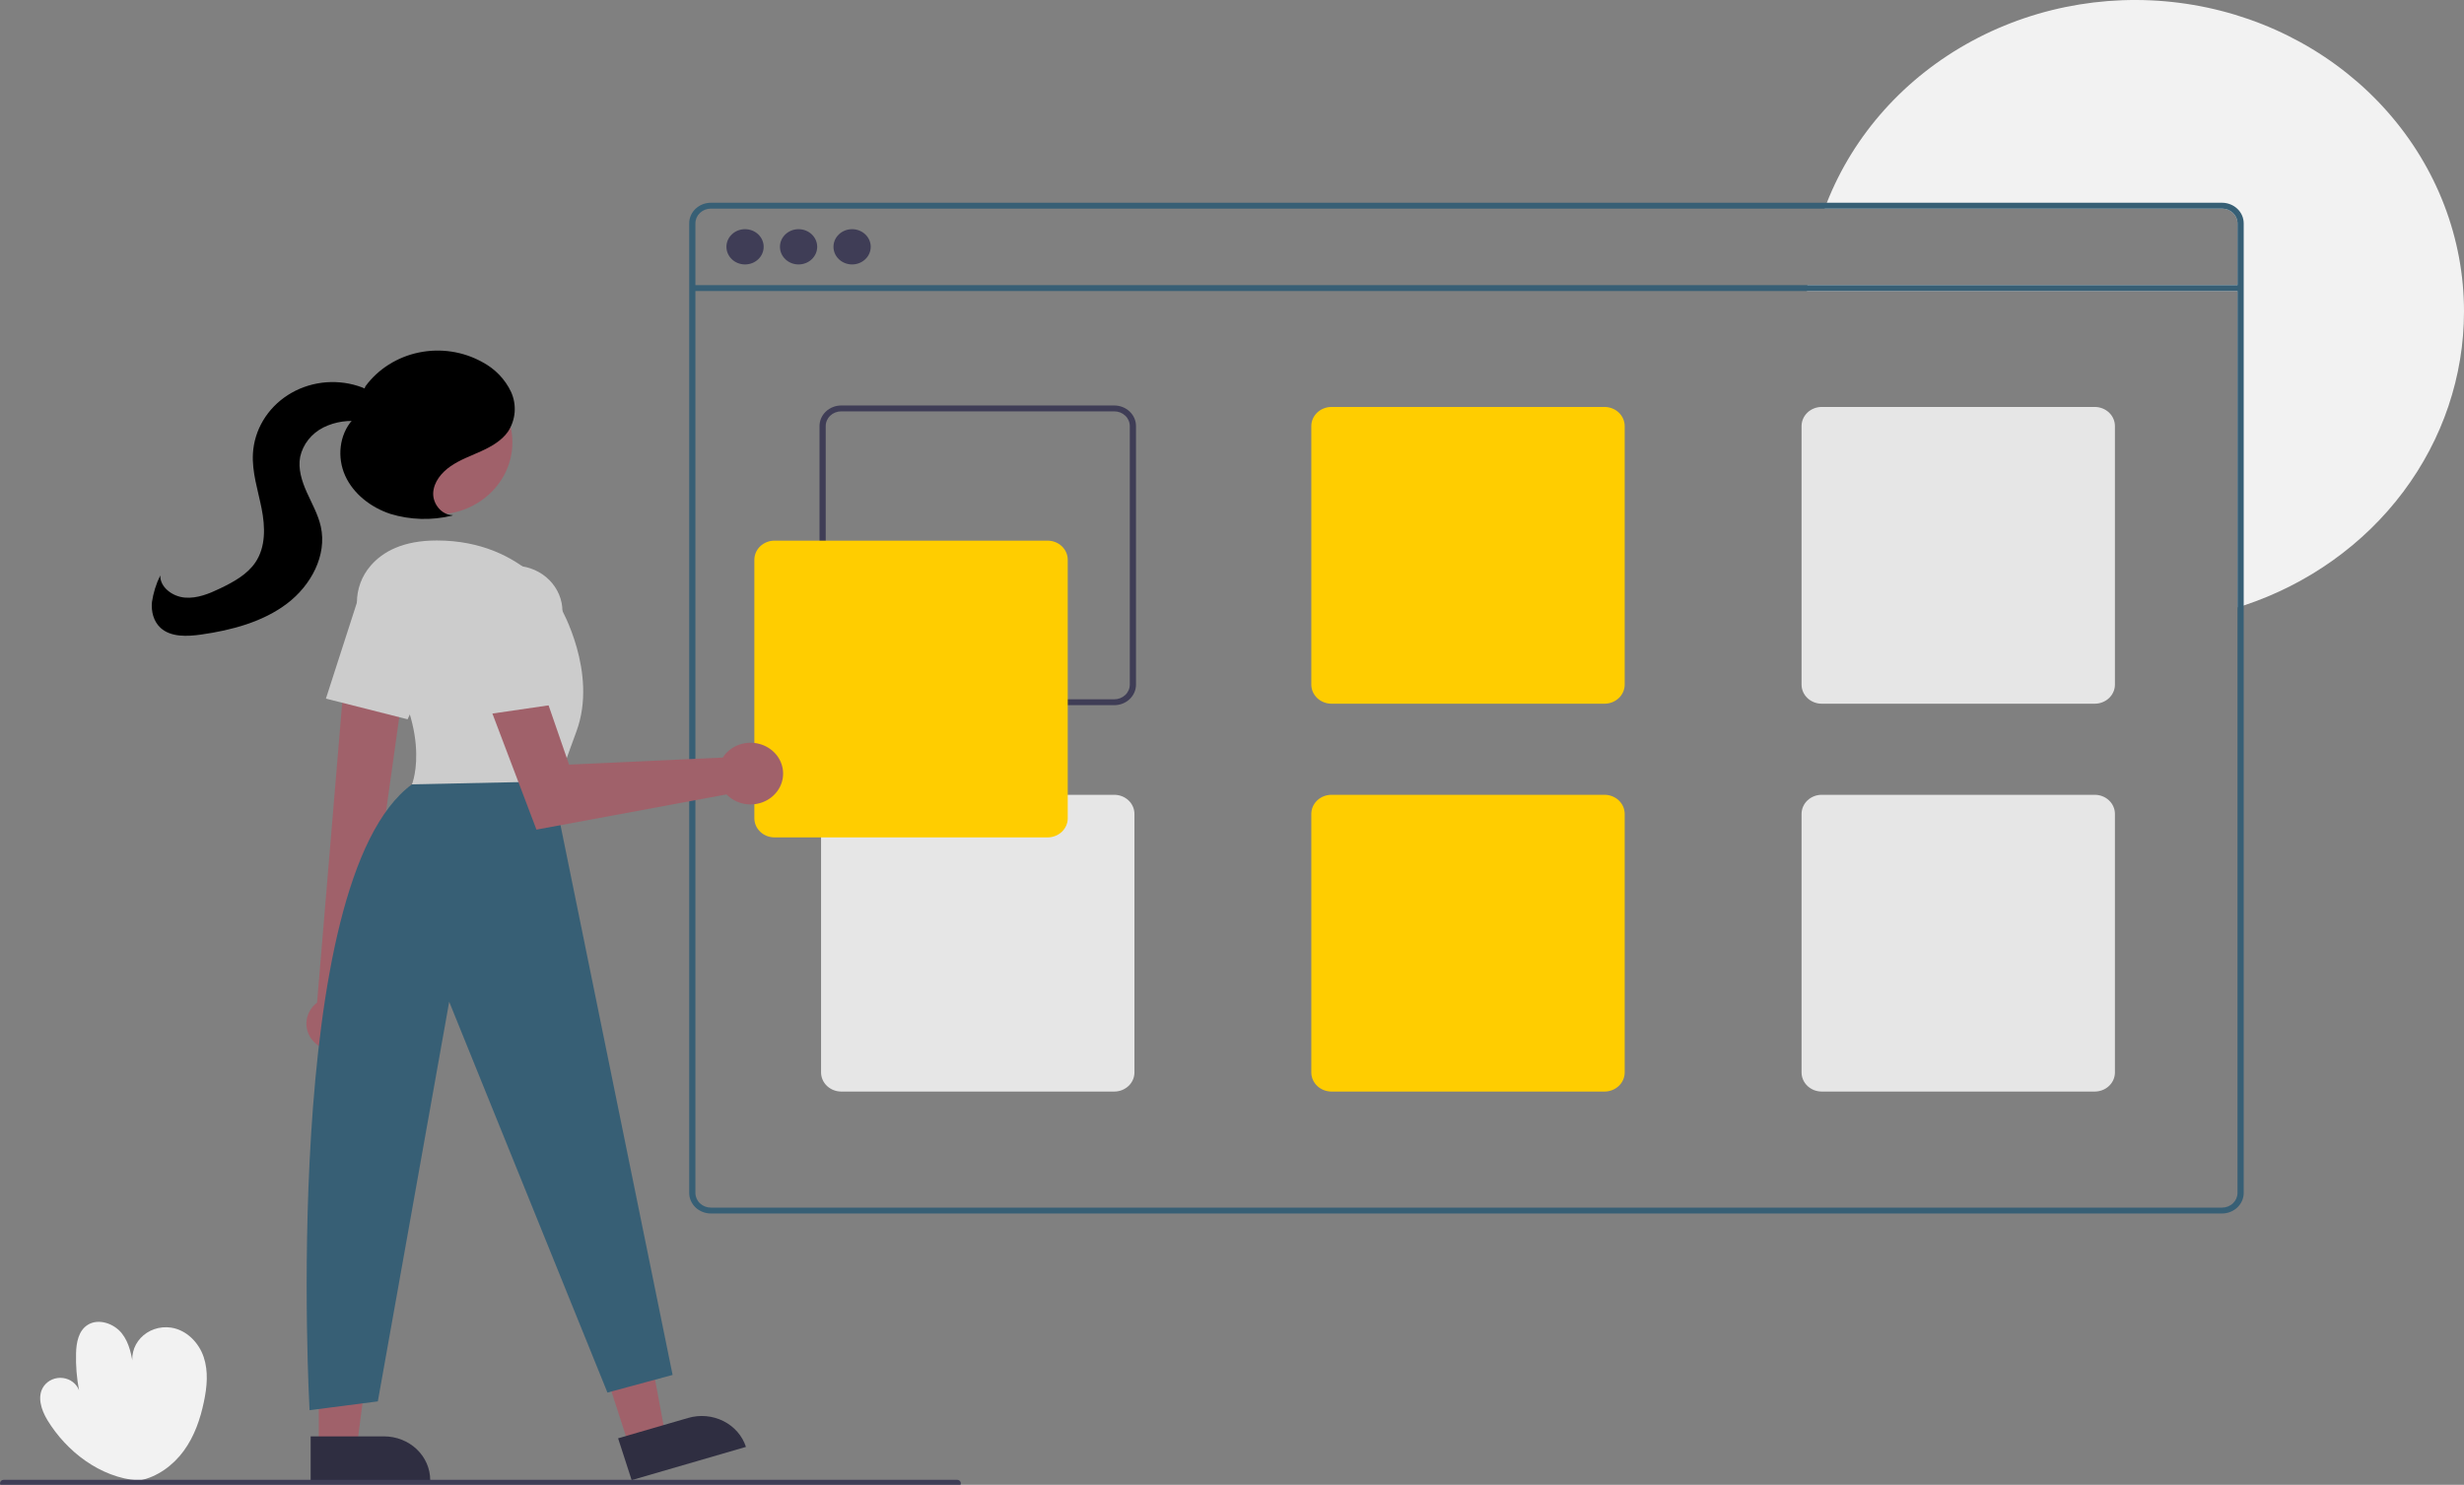<svg width="1246" height="751" viewBox="0 0 1246 751" fill="none" xmlns="http://www.w3.org/2000/svg">
<rect x="0" y="0" width="1246" height="751" fill="#808080" stroke="none"/>
<g clip-path="url(#clip0)">
<path d="M69.851 748.809C50.629 747.311 33.658 734.14 24.007 718.323C20.771 713.019 18.553 706.062 22.218 701.014C23.267 699.57 24.717 698.427 26.408 697.713C28.099 696.999 29.965 696.74 31.801 696.966C33.637 697.192 35.371 697.894 36.813 698.994C38.255 700.094 39.348 701.55 39.972 703.201C38.791 697.004 38.284 690.709 38.458 684.415C38.606 679.086 39.669 673.06 44.348 670.097C49.775 666.659 57.599 669.388 61.547 674.314C65.495 679.241 66.566 685.649 67.513 691.768C66.74 689.178 66.665 686.445 67.294 683.821C67.924 681.196 69.238 678.763 71.117 676.743C72.997 674.724 75.38 673.184 78.051 672.263C80.721 671.342 83.593 671.07 86.403 671.472C94.352 672.609 100.58 679.128 103.01 686.387C105.44 693.646 104.681 701.517 103.117 708.986C101.283 717.745 98.307 726.434 92.948 733.781C87.59 741.128 79.63 747.05 70.396 748.847L69.851 748.809Z" fill="#F2F2F2"/>
<path d="M1246 157.528C1246 190.198 1235.28 222.061 1215.32 248.707C1195.36 275.352 1167.15 295.464 1134.6 306.258C1133.56 306.6 1132.51 306.942 1131.46 307.254V147.185H913.727C913.79 146.189 913.868 145.193 913.962 144.212H1131.46V112.945C1131.46 110.974 1130.63 109.085 1129.16 107.691C1127.69 106.298 1125.7 105.515 1123.62 105.514H922.654C923.015 104.518 923.392 103.523 923.8 102.542C937.414 67.931 963.435 38.95 997.316 20.664C1031.2 2.377 1070.78 -4.053 1109.16 2.497C1147.54 9.046 1182.27 28.159 1207.28 56.496C1232.29 84.833 1246 120.593 1246 157.528Z" fill="#F2F2F2"/>
<path d="M1123.62 102.542H359.499C356.587 102.545 353.795 103.642 351.736 105.592C349.677 107.542 348.519 110.186 348.516 112.945V603.362C348.519 606.12 349.677 608.764 351.736 610.714C353.795 612.665 356.587 613.762 359.499 613.765H1123.62C1126.53 613.762 1129.32 612.665 1131.38 610.714C1133.44 608.764 1134.6 606.12 1134.6 603.362V112.945C1134.6 110.186 1133.44 107.542 1131.38 105.592C1129.32 103.642 1126.53 102.545 1123.62 102.542ZM1131.46 603.362C1131.46 605.332 1130.63 607.222 1129.16 608.615C1127.69 610.009 1125.7 610.792 1123.62 610.792H359.499C357.418 610.792 355.423 610.009 353.952 608.615C352.481 607.222 351.654 605.332 351.654 603.362V112.945C351.654 110.974 352.481 109.085 353.952 107.691C355.423 106.298 357.418 105.515 359.499 105.514H1123.62C1125.7 105.515 1127.69 106.298 1129.16 107.691C1130.63 109.085 1131.46 110.974 1131.46 112.945V603.362Z" fill="#375F75"/>
<path d="M1133.03 144.212H350.085V147.185H1133.03V144.212Z" fill="#375F75"/>
<path d="M376.758 133.75C381.957 133.75 386.172 129.758 386.172 124.833C386.172 119.909 381.957 115.917 376.758 115.917C371.559 115.917 367.344 119.909 367.344 124.833C367.344 129.758 371.559 133.75 376.758 133.75Z" fill="#3F3D56"/>
<path d="M403.824 133.75C409.023 133.75 413.238 129.758 413.238 124.833C413.238 119.909 409.023 115.917 403.824 115.917C398.624 115.917 394.41 119.909 394.41 124.833C394.41 129.758 398.624 133.75 403.824 133.75Z" fill="#3F3D56"/>
<path d="M430.89 133.75C436.089 133.75 440.304 129.758 440.304 124.833C440.304 119.909 436.089 115.917 430.89 115.917C425.69 115.917 421.475 119.909 421.475 124.833C421.475 129.758 425.69 133.75 430.89 133.75Z" fill="#3F3D56"/>
<path d="M563.472 205.083H425.398C422.486 205.087 419.694 206.184 417.635 208.134C415.576 210.084 414.418 212.728 414.415 215.486V346.264C414.418 349.022 415.576 351.667 417.635 353.617C419.694 355.567 422.486 356.664 425.398 356.667H563.472C566.384 356.664 569.176 355.567 571.235 353.617C573.294 351.667 574.452 349.022 574.456 346.264V215.486C574.452 212.728 573.294 210.084 571.235 208.134C569.176 206.184 566.384 205.087 563.472 205.083ZM571.318 346.264C571.317 348.235 570.49 350.124 569.019 351.518C567.548 352.911 565.553 353.694 563.472 353.695H425.398C423.318 353.694 421.323 352.911 419.851 351.518C418.38 350.124 417.554 348.235 417.553 346.264V215.486C417.554 213.516 418.38 211.626 419.851 210.233C421.323 208.84 423.318 208.057 425.398 208.056H563.472C565.553 208.057 567.548 208.84 569.019 210.233C570.49 211.626 571.317 213.516 571.318 215.486V346.264Z" fill="#3F3D56"/>
<path d="M811.379 205.827H673.304C670.601 205.832 668.01 206.851 666.099 208.661C664.187 210.472 663.111 212.926 663.106 215.486V346.264C663.111 348.825 664.187 351.279 666.099 353.089C668.01 354.9 670.601 355.919 673.304 355.924H811.379C814.082 355.919 816.673 354.9 818.585 353.089C820.496 351.279 821.572 348.825 821.578 346.264V215.486C821.572 212.926 820.496 210.472 818.585 208.661C816.673 206.851 814.082 205.832 811.379 205.827Z" fill="#FFCD00"/>
<path d="M1059.29 205.827H921.211C918.508 205.832 915.917 206.851 914.005 208.661C912.094 210.472 911.018 212.926 911.012 215.486V346.264C911.018 348.825 912.094 351.279 914.005 353.089C915.917 354.9 918.508 355.919 921.211 355.924H1059.29C1061.99 355.919 1064.58 354.9 1066.49 353.089C1068.4 351.279 1069.48 348.825 1069.48 346.264V215.486C1069.48 212.926 1068.4 210.472 1066.49 208.661C1064.58 206.851 1061.99 205.832 1059.29 205.827Z" fill="#E6E6E6"/>
<path d="M563.473 401.994H425.398C422.695 401.999 420.104 403.018 418.192 404.828C416.281 406.639 415.204 409.093 415.199 411.653V542.431C415.204 544.992 416.281 547.446 418.192 549.256C420.104 551.067 422.695 552.086 425.398 552.091H563.473C566.176 552.086 568.767 551.067 570.678 549.256C572.59 547.446 573.666 544.992 573.671 542.431V411.653C573.666 409.093 572.59 406.639 570.678 404.828C568.767 403.018 566.176 401.999 563.473 401.994Z" fill="#E6E6E6"/>
<path d="M811.379 401.994H673.304C670.601 401.999 668.01 403.018 666.099 404.828C664.187 406.639 663.111 409.093 663.106 411.653V542.431C663.111 544.992 664.187 547.446 666.099 549.256C668.01 551.067 670.601 552.086 673.304 552.091H811.379C814.082 552.086 816.673 551.067 818.585 549.256C820.496 547.446 821.572 544.992 821.578 542.431V411.653C821.572 409.093 820.496 406.639 818.585 404.828C816.673 403.018 814.082 401.999 811.379 401.994Z" fill="#FFCD00"/>
<path d="M1059.29 401.994H921.211C918.508 401.999 915.917 403.018 914.005 404.828C912.094 406.639 911.018 409.093 911.012 411.653V542.431C911.018 544.992 912.094 547.446 914.005 549.256C915.917 551.067 918.508 552.086 921.211 552.091H1059.29C1061.99 552.086 1064.58 551.067 1066.49 549.256C1068.4 547.446 1069.48 544.992 1069.48 542.431V411.653C1069.48 409.093 1068.4 406.639 1066.49 404.828C1064.58 403.018 1061.99 401.999 1059.29 401.994Z" fill="#E6E6E6"/>
<path d="M529.738 423.542H391.664C388.96 423.539 386.368 422.521 384.456 420.71C382.544 418.899 381.468 416.444 381.465 413.882V283.105C381.468 280.544 382.544 278.088 384.456 276.277C386.368 274.466 388.96 273.448 391.664 273.445H529.738C532.442 273.448 535.034 274.466 536.946 276.277C538.858 278.088 539.934 280.544 539.937 283.105V413.882C539.934 416.444 538.858 418.899 536.946 420.71C535.034 422.521 532.442 423.539 529.738 423.542Z" fill="#FFCD00"/>
<path d="M318.114 731.298L336.503 725.953L323.487 656.227L296.346 664.116L318.114 731.298Z" fill="#A0616A"/>
<path d="M377.21 731.818L319.414 748.618L312.561 727.468L348.027 717.159C350.959 716.306 354.04 716.009 357.094 716.285C360.147 716.56 363.114 717.402 365.824 718.764C368.533 720.125 370.934 721.978 372.887 724.218C374.841 726.458 376.31 729.04 377.21 731.818Z" fill="#2F2E41"/>
<path d="M161.215 731.7L180.451 731.698L189.601 661.423L161.211 661.424L161.215 731.7Z" fill="#A0616A"/>
<path d="M217.549 748.615L157.093 748.618L157.092 726.494L194.19 726.492C197.257 726.492 200.295 727.064 203.129 728.176C205.963 729.288 208.538 730.917 210.707 732.971C212.876 735.026 214.597 737.465 215.771 740.149C216.944 742.833 217.549 745.71 217.549 748.615L217.549 748.615Z" fill="#2F2E41"/>
<path d="M159.834 527.987C158.254 526.675 156.997 525.05 156.151 523.228C155.305 521.406 154.891 519.43 154.939 517.44C154.986 515.45 155.494 513.494 156.426 511.71C157.358 509.926 158.692 508.357 160.333 507.114L175.247 329.234L205.578 336.411L181.293 509.928C183.315 512.678 184.202 516.035 183.786 519.363C183.369 522.691 181.678 525.759 179.033 527.985C176.388 530.211 172.972 531.441 169.434 531.441C165.895 531.441 162.48 530.212 159.834 527.987Z" fill="#A0616A"/>
<path d="M220.573 260.243C241.856 260.243 259.11 243.901 259.11 223.742C259.11 203.584 241.856 187.242 220.573 187.242C199.289 187.242 182.036 203.584 182.036 223.742C182.036 243.901 199.289 260.243 220.573 260.243Z" fill="#A0616A"/>
<path d="M187.064 323.762C178.368 312.456 178.1 296.883 187.467 286.069C193.58 279.011 203.804 273.363 220.876 273.363C266.377 273.363 283.637 307.544 283.637 307.544C283.637 307.544 302.465 340.238 291.482 369.96C280.499 399.683 280.499 402.655 280.499 402.655L208.323 396.71C208.323 396.71 220.499 367.238 187.064 323.762Z" fill="#CCCCCC"/>
<path d="M164.807 353.349L180.355 305.168C181.397 301.942 183.174 298.972 185.56 296.467C187.947 293.963 190.885 291.986 194.167 290.675C197.449 289.365 200.995 288.753 204.554 288.883C208.113 289.013 211.599 289.882 214.764 291.429C220.257 294.123 224.462 298.694 226.527 304.216C228.592 309.738 228.363 315.798 225.886 321.165L206.118 363.804L164.807 353.349Z" fill="#CCCCCC"/>
<path d="M278.93 395.224L340.122 695.419L307.172 704.336L227.152 506.683L191.064 708.794L156.545 713.253C156.545 713.253 141.404 445.834 208.323 396.71L278.93 395.224Z" fill="#375F75"/>
<path d="M367.001 381.154C366.443 381.784 365.938 382.455 365.491 383.16L287.769 386.729L272.803 343.454L246.817 355.152L271.274 419.606L367.396 401.802C369.655 404.137 372.611 405.766 375.871 406.472C379.131 407.178 382.541 406.927 385.646 405.752C388.752 404.578 391.407 402.536 393.257 399.897C395.108 397.259 396.066 394.15 396.006 390.983C395.945 387.816 394.868 384.742 392.918 382.169C390.967 379.596 388.236 377.647 385.088 376.58C381.939 375.513 378.522 375.379 375.291 376.196C372.061 377.013 369.169 378.743 367.001 381.154Z" fill="#A0616A"/>
<path d="M235.943 311.86C235.527 308.509 235.892 305.113 237.014 301.911C238.136 298.709 239.987 295.78 242.436 293.33C244.885 290.88 247.872 288.97 251.186 287.734C254.501 286.497 258.061 285.966 261.616 286.177C267.788 286.552 273.579 289.136 277.814 293.406C282.049 297.676 284.411 303.311 284.421 309.169V355.737L242.158 361.896L235.943 311.86Z" fill="#CCCCCC"/>
<path d="M229.048 260.574C223.264 260.55 218.802 254.782 219.061 249.309C219.32 243.836 223.201 239.021 227.877 235.796C232.553 232.571 238.036 230.607 243.25 228.236C248.465 225.864 253.633 222.907 256.853 218.355C258.797 215.377 259.958 211.999 260.238 208.506C260.517 205.014 259.907 201.509 258.458 198.286C255.462 191.841 250.318 186.504 243.814 183.092C234.153 177.736 222.715 176.023 211.78 178.295C200.845 180.567 191.214 186.658 184.808 195.353L178.205 212.381C171.477 220.043 170.41 231.423 174.546 240.587C178.681 249.751 187.487 256.645 197.424 259.923C207.505 262.992 218.298 263.298 228.555 260.807" fill="black"/>
<path d="M193.829 203.863C190.99 199.554 186.071 196.814 180.985 195.206C175.093 193.343 168.826 192.793 162.673 193.599C156.52 194.405 150.646 196.545 145.509 199.853C140.372 203.161 136.111 207.548 133.057 212.671C130.003 217.794 128.238 223.516 127.901 229.391C127.362 238.774 130.464 247.951 132.287 257.189C134.11 266.426 134.472 276.629 129.095 284.527C124.999 290.543 118.168 294.33 111.426 297.564C105.807 300.259 99.729 302.789 93.456 302.252C87.183 301.715 80.878 297.009 81.044 291.045C78.944 295.321 77.526 299.869 76.837 304.539C76.395 309.229 77.616 314.29 81.192 317.561C86.391 322.314 94.627 321.966 101.771 320.941C117.237 318.72 132.898 314.557 145.116 305.306C157.335 296.055 165.443 280.823 162.225 266.324C160.881 260.267 157.722 254.738 155.169 249.041C152.617 243.343 150.624 237.112 151.797 231.023C152.491 227.886 153.903 224.932 155.935 222.369C157.966 219.806 160.566 217.696 163.553 216.189C169.592 213.215 176.502 212.222 183.201 213.367C187.593 214.049 193.077 215.109 195.681 211.691C196.372 210.609 196.724 209.363 196.698 208.098C196.672 206.834 196.269 205.602 195.534 204.545C194.032 202.455 192.118 200.659 189.898 199.255" fill="black"/>
<path d="M484.022 752H1.869C1.624 752.001 1.38 751.955 1.153 751.867C0.925 751.778 0.719 751.648 0.545 751.483C0.371 751.319 0.233 751.124 0.138 750.909C0.044 750.694 -0.004 750.463 -0.004 750.23C-0.004 749.998 0.044 749.767 0.138 749.552C0.233 749.337 0.371 749.142 0.545 748.977C0.719 748.813 0.925 748.683 1.153 748.594C1.38 748.506 1.624 748.46 1.869 748.461H484.022C484.268 748.46 484.512 748.506 484.739 748.594C484.966 748.683 485.173 748.813 485.347 748.977C485.521 749.142 485.659 749.337 485.753 749.552C485.848 749.767 485.896 749.998 485.896 750.23C485.896 750.463 485.848 750.694 485.753 750.909C485.659 751.124 485.521 751.319 485.347 751.483C485.173 751.648 484.966 751.778 484.739 751.867C484.512 751.955 484.268 752.001 484.022 752Z" fill="#3F3D56"/>
</g>
<defs>
<clipPath id="clip0">
<rect width="1246" height="751" fill="white"/>
</clipPath>
</defs>
</svg>
